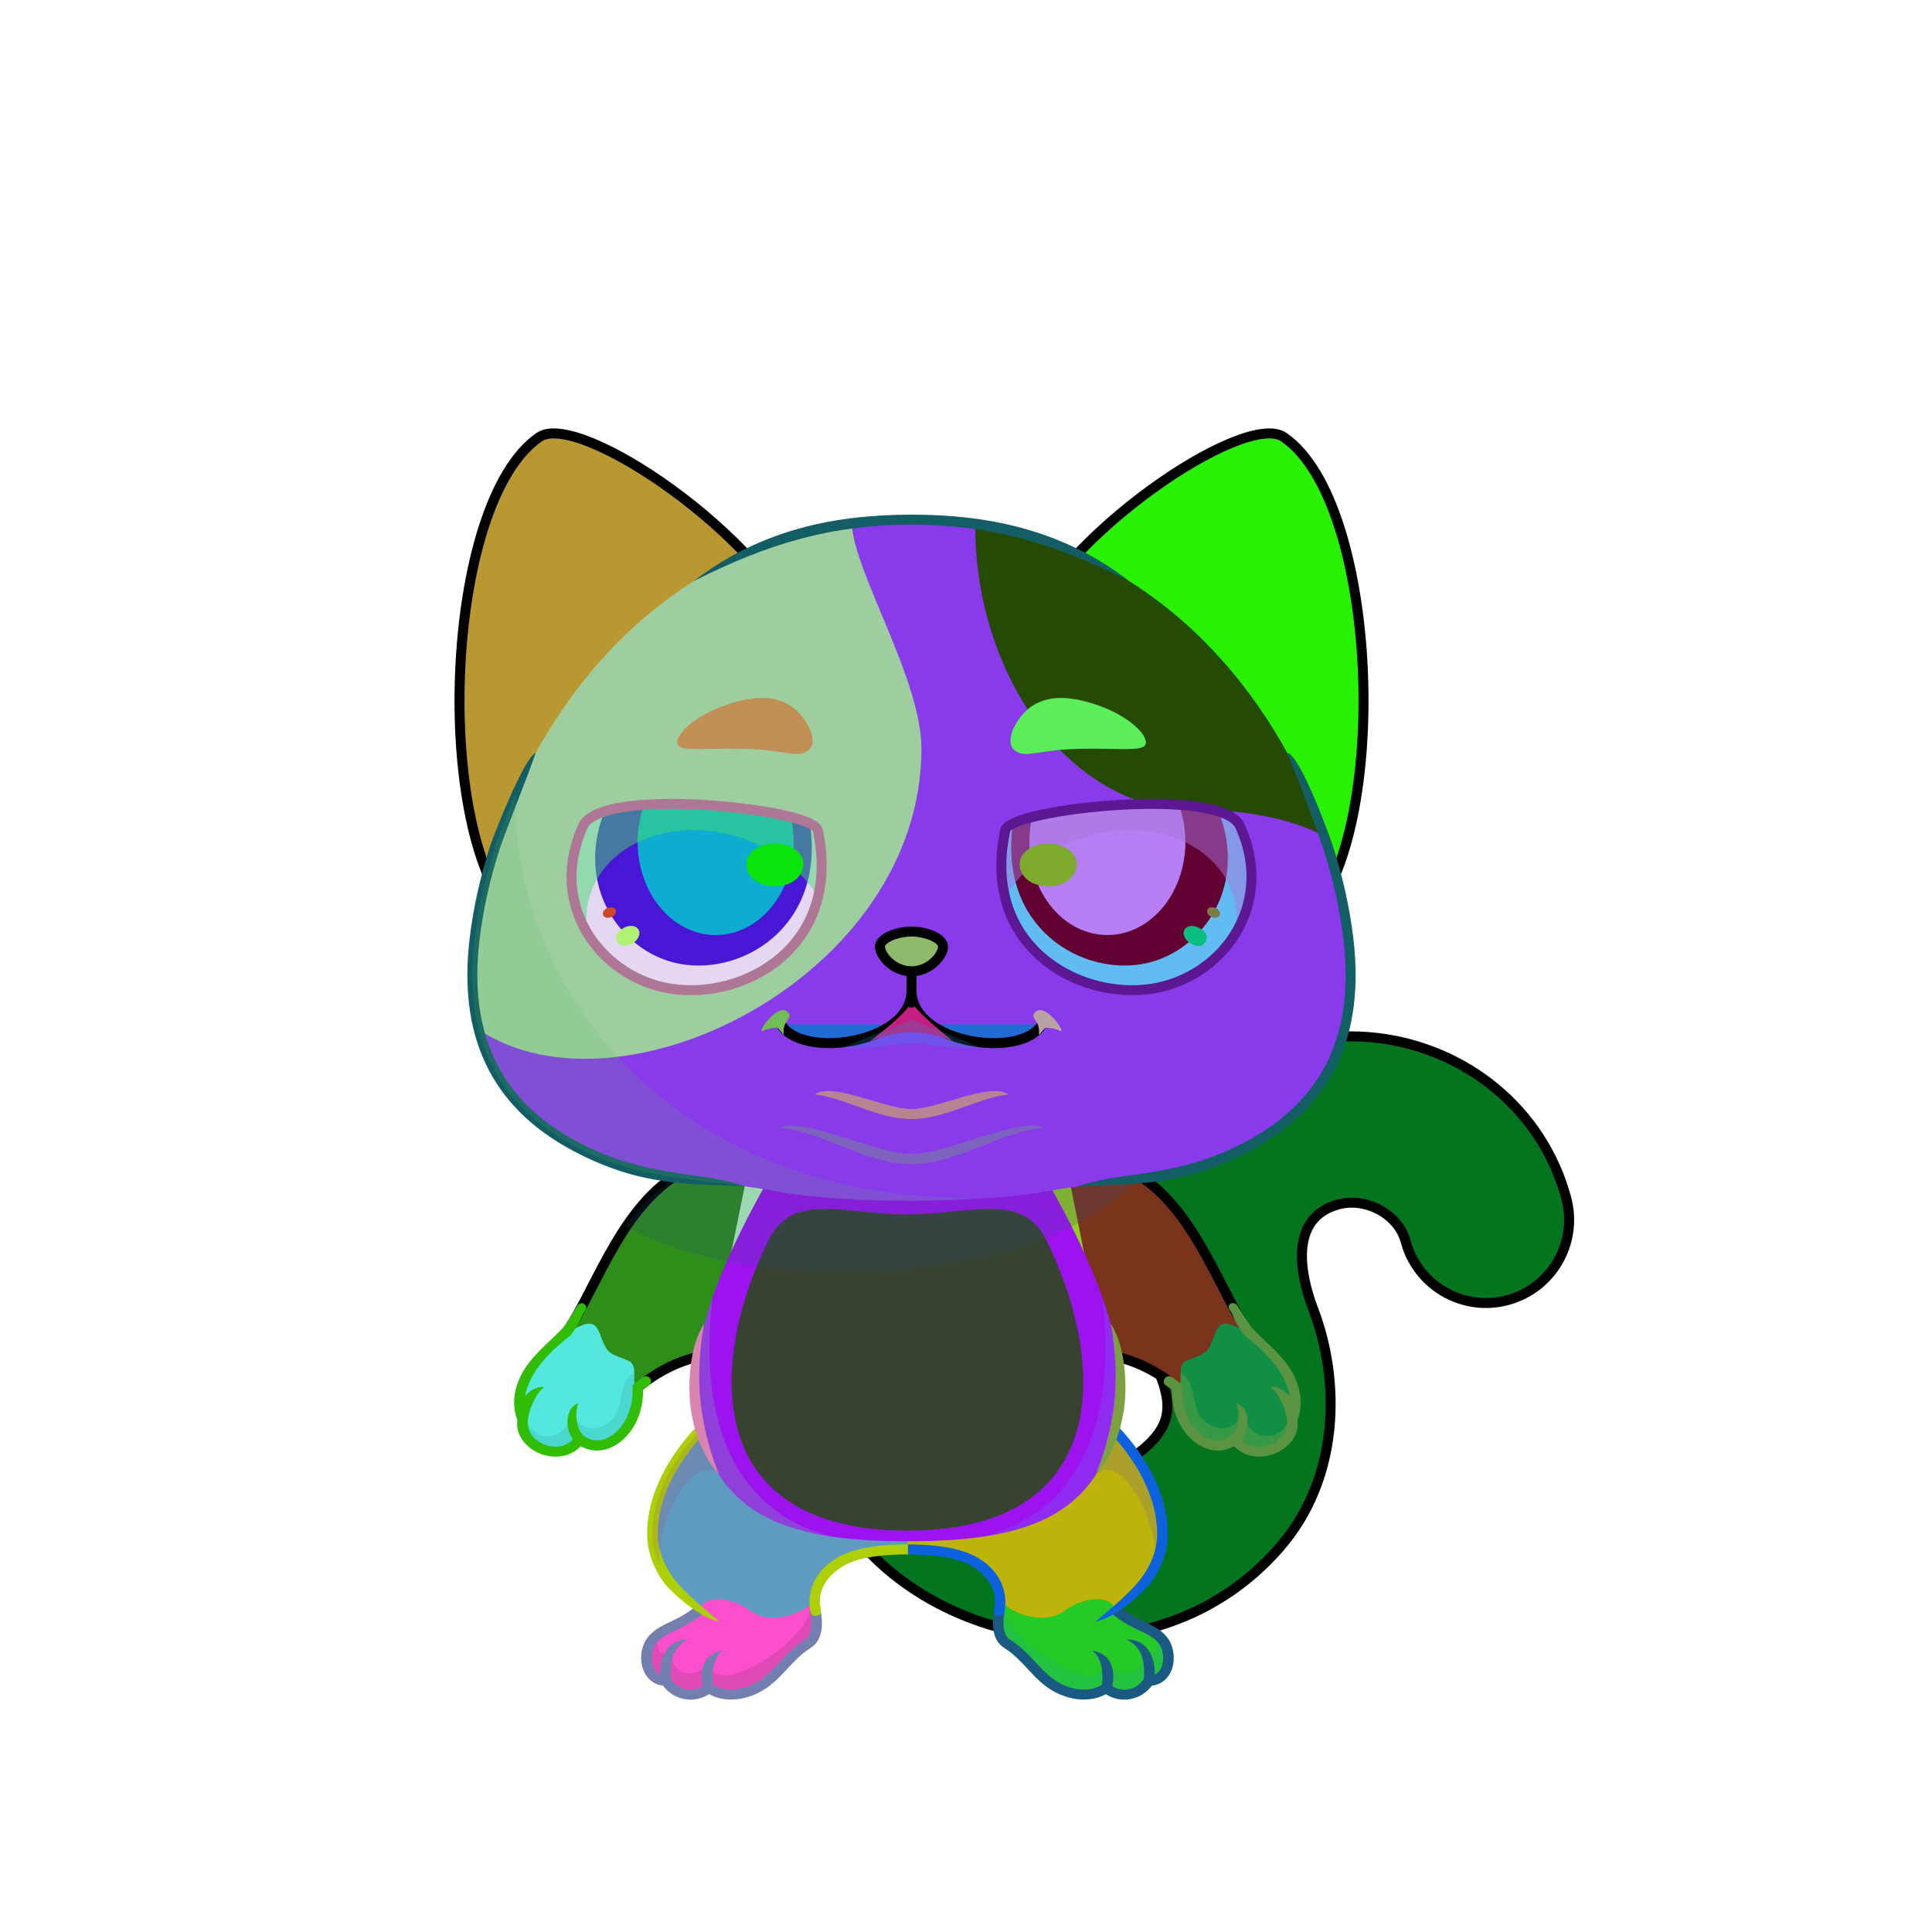 <?xml version="1.0" encoding="UTF-8"?><!DOCTYPE svg PUBLIC "-//W3C//DTD SVG 1.1//EN" "http://www.w3.org/Graphics/SVG/1.1/DTD/svg11.dtd"><!-- Creator: CorelDRAW 2018 (64-Bit) --><svg xmlns="http://www.w3.org/2000/svg" xmlns:xlink="http://www.w3.org/1999/xlink" xml:space="preserve" width="290mm" height="290mm" version="1.1" style="shape-rendering:geometricPrecision; text-rendering:geometricPrecision; image-rendering:optimizeQuality; fill-rule:evenodd; clip-rule:evenodd" viewBox="0 0 29000 29000">
 <defs>
  <style type="text/css">
   <![CDATA[
    .str0 {stroke:black;stroke-width:150;stroke-linecap:round;stroke-linejoin:round;stroke-miterlimit:22.926}
    .fil3 {fill:none}
    .fil41 {fill:white}
    .fil33 {fill:black}
    .fil30 {fill:#1A1A1A}
    .fil42 {fill:black;fill-rule:nonzero}
    .fil5 {fill:black;fill-rule:nonzero}
    .fil29 {fill:black;fill-opacity:0.149}
    .fil2 {fill:black;fill-opacity:0.2}
    .fil21 {fill:#A40E0D;fill-opacity:0.2}
    .fil32 {fill:black;fill-rule:nonzero;fill-opacity:0.2}
    .fil31 {fill:black;fill-rule:nonzero;fill-opacity:0.4}
    .fil40 {fill:black;fill-opacity:0.502}
    .fil14 {fill:url(#id0)}
    .fil11 {fill:url(#id1)}
    .fil35 {fill:url(#id2)}
    .fil45 {fill:url(#id3)}
    .fil39 {fill:url(#id4)}
    .fil34 {fill:url(#id5)}
    .fil43 {fill:url(#id6)}
    .fil37 {fill:url(#id7)}
    .fil44 {fill:url(#id8)}
    .fil38 {fill:url(#id9)}
    .fil36 {fill:url(#id10)}
    .fil26 {fill:url(#id11)}
    .fil28 {fill:url(#id12)}
    .fil8 {fill:url(#id13)}
    .fil4 {fill:url(#id14)}
    .fil6 {fill:url(#id15)}
    .fil18 {fill:url(#id16)}
    .fil23 {fill:url(#id17)}
    .fil27 {fill:url(#id18)}
    .fil7 {fill:url(#id19)}
    .fil0 {fill:url(#id20)}
    .fil10 {fill:url(#id21)}
    .fil13 {fill:url(#id22)}
    .fil1 {fill:url(#id23)}
    .fil16 {fill:url(#id24)}
    .fil9 {fill:url(#id25)}
    .fil15 {fill:url(#id26)}
    .fil25 {fill:url(#id27)}
    .fil20 {fill:url(#id28)}
    .fil22 {fill:url(#id29)}
    .fil19 {fill:url(#id30)}
    .fil12 {fill:url(#id31)}
    .fil24 {fill:url(#id32)}
    .fil17 {fill:url(#id33)}
   ]]>
  </style>
  <linearGradient id="id0" gradientUnits="userSpaceOnUse" x1="7795.38" y1="20829.14" x2="9581.3" y2="20829.14">
   <stop offset="0" style="stop-opacity:1; stop-color:white"/>
   <stop offset="1" style="stop-opacity:1; stop-color:#F8F8F8"/>
  </linearGradient>
  <linearGradient id="id1" gradientUnits="userSpaceOnUse" xlink:href="#id0" x1="17660.62" y1="20829.14" x2="19446.04" y2="20829.14">
  </linearGradient>
  <linearGradient id="id2" gradientUnits="userSpaceOnUse" x1="18278.72" y1="13541.78" x2="15239.28" y2="13177.4">
   <stop offset="0" style="stop-opacity:1; stop-color:black"/>
   <stop offset="1" style="stop-opacity:1; stop-color:#3D250E"/>
  </linearGradient>
  <linearGradient id="id3" gradientUnits="userSpaceOnUse" x1="10426.49" y1="12097.66" x2="11058.21" y2="14004.3">
   <stop offset="0" style="stop-opacity:1; stop-color:black"/>
   <stop offset="0.412" style="stop-opacity:1; stop-color:#260829"/>
   <stop offset="1" style="stop-opacity:1; stop-color:#4D00E6"/>
  </linearGradient>
  <linearGradient id="id4" gradientUnits="userSpaceOnUse" xlink:href="#id3" x1="16937.51" y1="12097.66" x2="16305.79" y2="14004.3">
  </linearGradient>
  <linearGradient id="id5" gradientUnits="userSpaceOnUse" xlink:href="#id2" x1="9064" y1="13359.59" x2="12146" y2="13359.59">
  </linearGradient>
  <linearGradient id="id6" gradientUnits="userSpaceOnUse" x1="10804.52" y1="14818.02" x2="10257.02" y2="11905.18">
   <stop offset="0" style="stop-opacity:1; stop-color:#278FD9"/>
   <stop offset="0.529" style="stop-opacity:1; stop-color:#132380"/>
   <stop offset="1" style="stop-opacity:1; stop-color:#230040"/>
  </linearGradient>
  <linearGradient id="id7" gradientUnits="userSpaceOnUse" xlink:href="#id6" x1="16559.48" y1="14818.02" x2="17106.98" y2="11905.18">
  </linearGradient>
  <linearGradient id="id8" gradientUnits="userSpaceOnUse" x1="9056.09" y1="12913.9" x2="12213.62" y2="13365.58">
   <stop offset="0" style="stop-opacity:1; stop-color:#002288"/>
   <stop offset="0.549" style="stop-opacity:1; stop-color:#3DE2FF"/>
   <stop offset="1" style="stop-opacity:1; stop-color:#003F88"/>
  </linearGradient>
  <linearGradient id="id9" gradientUnits="userSpaceOnUse" xlink:href="#id8" x1="18307.91" y1="12913.9" x2="15150.38" y2="13365.58">
  </linearGradient>
  <linearGradient id="id10" gradientUnits="userSpaceOnUse" x1="13326.34" y1="13982.22" x2="13326.34" y2="14579.74">
   <stop offset="0" style="stop-opacity:1; stop-color:#FFCCCC"/>
   <stop offset="1" style="stop-opacity:1; stop-color:#DB9092"/>
  </linearGradient>
  <linearGradient id="id11" gradientUnits="userSpaceOnUse" x1="13682" y1="7800.33" x2="13682" y2="18021.67">
   <stop offset="0" style="stop-opacity:1; stop-color:#FFFBF5"/>
   <stop offset="0.71" style="stop-opacity:1; stop-color:#F6F5F4"/>
   <stop offset="1" style="stop-opacity:1; stop-color:#9C9A99"/>
  </linearGradient>
  <linearGradient id="id12" gradientUnits="userSpaceOnUse" x1="10460.89" y1="15893.27" x2="10460.89" y2="7861.06">
   <stop offset="0" style="stop-opacity:1; stop-color:#422911"/>
   <stop offset="0.502" style="stop-opacity:1; stop-color:#7A5839"/>
   <stop offset="1" style="stop-opacity:1; stop-color:#CC8B4E"/>
  </linearGradient>
  <linearGradient id="id13" gradientUnits="userSpaceOnUse" x1="11161.56" y1="21252.19" x2="12252.43" y2="24220.03">
   <stop offset="0" style="stop-opacity:1; stop-color:#422911"/>
   <stop offset="0.671" style="stop-opacity:1; stop-color:#7A5839"/>
   <stop offset="1" style="stop-opacity:1; stop-color:#7A5839"/>
  </linearGradient>
  <linearGradient id="id14" gradientUnits="userSpaceOnUse" x1="11260.88" y1="25416.61" x2="10693.99" y2="23773.38">
   <stop offset="0" style="stop-opacity:1; stop-color:#FFFBF5"/>
   <stop offset="0.459" style="stop-opacity:1; stop-color:#F6F5F4"/>
   <stop offset="1" style="stop-opacity:1; stop-color:#9C9A99"/>
  </linearGradient>
  <linearGradient id="id15" gradientUnits="userSpaceOnUse" xlink:href="#id14" x1="16547.84" y1="25416.61" x2="15980.83" y2="23773.38">
  </linearGradient>
  <linearGradient id="id16" gradientUnits="userSpaceOnUse" x1="7711.46" y1="7352.38" x2="11743.95" y2="9043.65">
   <stop offset="0" style="stop-opacity:1; stop-color:#C1864F"/>
   <stop offset="1" style="stop-opacity:1; stop-color:#FFB46E"/>
  </linearGradient>
  <linearGradient id="id17" gradientUnits="userSpaceOnUse" xlink:href="#id16" x1="19653.06" y1="7352.38" x2="15620.57" y2="9043.65">
  </linearGradient>
  <linearGradient id="id18" gradientUnits="userSpaceOnUse" xlink:href="#id12" x1="17258.73" y1="12550.16" x2="17258.73" y2="7870.23">
  </linearGradient>
  <linearGradient id="id19" gradientUnits="userSpaceOnUse" xlink:href="#id13" x1="14983.75" y1="21252.19" x2="16076.75" y2="24220.03">
  </linearGradient>
  <linearGradient id="id20" gradientUnits="userSpaceOnUse" xlink:href="#id12" x1="14119.62" y1="23495.25" x2="21557.66" y2="16642.37">
  </linearGradient>
  <linearGradient id="id21" gradientUnits="userSpaceOnUse" x1="18716.58" y1="20237.17" x2="15396.51" y2="19808.67">
   <stop offset="0" style="stop-opacity:1; stop-color:#FFFBF5"/>
   <stop offset="0.49" style="stop-opacity:1; stop-color:#F6F5F4"/>
   <stop offset="1" style="stop-opacity:1; stop-color:#9C9A99"/>
  </linearGradient>
  <linearGradient id="id22" gradientUnits="userSpaceOnUse" x1="8494.68" y1="20152.26" x2="11875.84" y2="19893.58">
   <stop offset="0" style="stop-opacity:1; stop-color:#FFFBF5"/>
   <stop offset="0.522" style="stop-opacity:1; stop-color:#F6F5F4"/>
   <stop offset="1" style="stop-opacity:1; stop-color:#9C9A99"/>
  </linearGradient>
  <linearGradient id="id23" gradientUnits="userSpaceOnUse" x1="23292.73" y1="16873.26" x2="17515.16" y2="18329.66">
   <stop offset="0" style="stop-opacity:1; stop-color:#FFFBF5"/>
   <stop offset="0.369" style="stop-opacity:1; stop-color:#F6F5F4"/>
   <stop offset="1" style="stop-opacity:1; stop-color:#C7B6A3"/>
  </linearGradient>
  <linearGradient id="id24" gradientUnits="userSpaceOnUse" x1="13620.75" y1="22975" x2="13620.75" y2="18146.42">
   <stop offset="0" style="stop-opacity:1; stop-color:#FFFBF5"/>
   <stop offset="0.431" style="stop-opacity:1; stop-color:#F6F5F4"/>
   <stop offset="1" style="stop-opacity:1; stop-color:#9C9A99"/>
  </linearGradient>
  <linearGradient id="id25" gradientUnits="userSpaceOnUse" x1="16262.48" y1="17584.43" x2="17373.36" y2="20686.28">
   <stop offset="0" style="stop-opacity:1; stop-color:#422911"/>
   <stop offset="0.769" style="stop-opacity:1; stop-color:#7A5839"/>
   <stop offset="1" style="stop-opacity:1; stop-color:#7A5839"/>
  </linearGradient>
  <linearGradient id="id26" gradientUnits="userSpaceOnUse" x1="13620.35" y1="17674" x2="13620.35" y2="23135">
   <stop offset="0" style="stop-opacity:1; stop-color:#422911"/>
   <stop offset="0.502" style="stop-opacity:1; stop-color:#7A5839"/>
   <stop offset="1" style="stop-opacity:1; stop-color:#7A5839"/>
  </linearGradient>
  <linearGradient id="id27" gradientUnits="userSpaceOnUse" x1="17194.81" y1="10003.52" x2="18902.57" y2="9566.49">
   <stop offset="0" style="stop-opacity:1; stop-color:#FFD9D9"/>
   <stop offset="1" style="stop-opacity:1; stop-color:#FFE3E3"/>
  </linearGradient>
  <linearGradient id="id28" gradientUnits="userSpaceOnUse" xlink:href="#id27" x1="10169.71" y1="10003.52" x2="8461.95" y2="9566.49">
  </linearGradient>
  <linearGradient id="id29" gradientUnits="userSpaceOnUse" x1="19234.43" y1="13897.08" x2="16983.13" y2="7274.67">
   <stop offset="0" style="stop-opacity:1; stop-color:#422911"/>
   <stop offset="0.541" style="stop-opacity:1; stop-color:#875E39"/>
   <stop offset="1" style="stop-opacity:1; stop-color:#CC8B4E"/>
  </linearGradient>
  <linearGradient id="id30" gradientUnits="userSpaceOnUse" x1="8123.11" y1="8808.55" x2="10277.05" y2="12338.98">
   <stop offset="0" style="stop-opacity:1; stop-color:#FFD9D9"/>
   <stop offset="1" style="stop-opacity:1; stop-color:#FF8C8C"/>
  </linearGradient>
  <linearGradient id="id31" gradientUnits="userSpaceOnUse" xlink:href="#id25" x1="10979.22" y1="17584.43" x2="9868.34" y2="20686.28">
  </linearGradient>
  <linearGradient id="id32" gradientUnits="userSpaceOnUse" xlink:href="#id30" x1="19241.41" y1="8808.55" x2="17087.47" y2="12338.98">
  </linearGradient>
  <linearGradient id="id33" gradientUnits="userSpaceOnUse" xlink:href="#id29" x1="8130.09" y1="13897.08" x2="10381.39" y2="7274.67">
  </linearGradient>
 </defs>
 <g id="Tail">
  <g id="_2505838519808">
   <path class="fil0" d="M12139.64 21526c-108,-680 356,-1318 1035,-1426 680,-108 1318,356 1426,1035 72,449 615,757 1013,871 277,80 569,104 842,61 324,-52 634,-203 873,-476 315,-359 185,-698 48,-1055 -333,-871 -681,-1781 -6,-3132 633,-1266 1884,-1986 3288,-1826 1347,153 2497,1082 2852,2410 178,666 -218,1350 -884,1528 -666,178 -1350,-218 -1528,-884 -111,-412 -602,-663 -1007,-554 -739,197 -584,1038 -381,1569 411,1074 408,2538 -507,3585 -653,748 -1490,1157 -2357,1296 -1260,201 -2607,-168 -3570,-1011 -591,-519 -1010,-1199 -1137,-1991z" style="fill:#704a01"/>
   <path class="fil1" d="M17312.64 17404c633,-1266 1884,-1986 3288,-1826 1347,153 2497,1082 2852,2410 178,666 -218,1350 -884,1528 -666,178 -1350,-218 -1528,-884 -111,-412 -602,-663 -1007,-554 -739,197 -584,1038 -381,1569 -1404,-333 -610,-3081 -2340,-2243z" style="fill:#db4096"/>
   <path class="fil2" d="M12139.64 21526c-51,-321 26,-633 192,-884l227 -137c304,-15 813,942 1117,927 875,2545 4568,3180 6172,593 -119,430 -326,844 -644,1207 -653,748 -1490,1157 -2357,1296 -1260,201 -2607,-168 -3570,-1011 -591,-519 -1010,-1199 -1137,-1991z" style="fill:#ac4eee"/>
   <path class="fil2" d="M23498.64 18675c-20,64 -45,127 -75,187 20,-67 45,-129 75,-187zm-75 188c-154,311 -436,557 -797,653 -666,178 -1350,-218 -1528,-884 -111,-412 -602,-663 -1007,-554 -372,99 -517,362 -544,666l0 0c-70,-634 533,-1204 1070,-1107 893,163 894,897 1378,1194 482,295 900,330 1428,32z" style="fill:#0383b8"/>
   <path class="fil3 str0" d="M12139.64 21526c-108,-680 356,-1318 1035,-1426 680,-108 1318,356 1426,1035 72,449 615,757 1013,871 277,80 569,104 842,61 324,-52 634,-203 873,-476 315,-359 185,-698 48,-1055 -333,-871 -681,-1781 -6,-3132 633,-1266 1884,-1986 3288,-1826 1347,153 2497,1082 2852,2410 178,666 -218,1350 -884,1528 -666,178 -1350,-218 -1528,-884 -111,-412 -602,-663 -1007,-554 -739,197 -584,1038 -381,1569 411,1074 408,2538 -507,3585 -653,748 -1490,1157 -2357,1296 -1260,201 -2607,-168 -3570,-1011 -591,-519 -1010,-1199 -1137,-1991z" style="fill:#03751e"/>
  </g>
 </g>
 <g id="Feet">
  <g id="_2505838515776">
   <g>
    <path class="fil4" d="M9997.02 25230c131,214 427,285 646,106 75,70 293,145 557,65 434,-131 537,-461 900,-710 234,-159 131,-477 121,-668 -385,340 -829,-165 -1139,-248 -396,-102 -780,158 -566,413 -209,95 -549,237 -711,411 -179,192 -128,631 192,631z" style="fill:#fc4ecd"/>
    <path class="fil2" d="M9997 25230c131,214 427,285 646,106 75,70 293,145 557,65 434,-131 548,-492 921,-726 167,-103 144,-387 109,-573 -18,-14 -38,-27 -58,-38 64,533 -1529,1528 -1517,860 -226,342 -630,186 -576,-150 -134,134 -287,-14 -151,-274 -193,62 -228,288 -221,441 18,153 112,289 290,289z" style="fill:#703c5e"/>
    <path class="fil5" d="M10423 24128c34,-26 84,-22 112,10 28,31 23,79 -10,105 -152,120 -282,182 -395,236 -105,50 -194,92 -266,169 -85,92 -102,256 -58,370 19,49 52,94 102,118 -8,-269 121,-534 425,-526 -197,95 -284,253 -261,592 52,79 134,137 232,155 84,15 170,-2 242,-45 -42,-218 -12,-484 306,-538 -148,98 -173,330 -151,511 33,29 104,60 200,72 80,9 173,4 274,-27 235,-71 374,-219 519,-375 110,-118 222,-239 384,-342 59,-38 87,-102 96,-176 12,-85 0,-183 -15,-274 -14,-98 139,-119 154,-22 17,102 33,212 19,314 -15,114 -61,216 -166,282 -144,92 -250,206 -353,317 -159,171 -313,335 -589,419 -126,38 -243,44 -342,32 -98,-11 -181,-41 -239,-75 -109,70 -239,98 -369,74 -131,-24 -247,-98 -322,-202 -144,-15 -245,-107 -295,-232 -65,-166 -36,-387 89,-521 91,-98 193,-147 313,-204 106,-50 226,-108 364,-217z" style="fill:#737fae"/>
   </g>
   <g>
    <path class="fil6" d="M17245 25230c-131,214 -427,285 -646,106 -76,70 -294,145 -557,65 -434,-131 -538,-461 -901,-710 -233,-159 -131,-477 -120,-668 385,340 828,-165 1138,-248 396,-102 780,158 566,413 210,95 550,237 712,411 179,192 128,631 -192,631z" style="fill:#26ca26"/>
    <path class="fil2" d="M17245 25230c-131,214 -427,285 -646,106 -76,70 -294,145 -557,65 -434,-131 -548,-492 -923,-726 -165,-103 -143,-387 -109,-573 19,-14 39,-27 60,-38 -64,533 1529,1528 1516,860 226,342 631,186 577,-150 134,134 286,-14 151,-274 193,62 227,288 221,441 -18,153 -112,289 -290,289z" style="fill:#1ca1b0"/>
    <path class="fil5" d="M16818 24128c-33,-26 -83,-22 -111,10 -29,31 -24,79 9,105 152,120 282,182 395,236 106,50 194,92 266,169 86,92 103,256 59,370 -19,49 -52,94 -102,118 7,-269 -122,-534 -425,-526 196,95 283,253 261,592 -52,79 -134,137 -233,155 -83,15 -169,-2 -241,-45 40,-218 11,-484 -306,-538 147,98 173,330 150,511 -33,29 -103,60 -200,72 -79,9 -173,4 -275,-27 -234,-71 -372,-219 -517,-375 -110,-118 -223,-239 -384,-342 -61,-38 -87,-102 -97,-176 -11,-85 -1,-183 14,-274 16,-98 -137,-119 -152,-22 -17,102 -33,212 -19,314 15,114 60,216 166,282 144,92 250,206 352,317 160,171 312,335 590,419 126,38 243,44 341,32 99,-11 181,-41 240,-75 109,70 238,98 368,74 132,-24 246,-98 323,-202 144,-15 245,-107 295,-232 64,-166 36,-387 -89,-521 -91,-98 -194,-147 -313,-204 -106,-50 -227,-108 -365,-217z" style="fill:#1a5a82"/>
   </g>
  </g>
 </g>
 <g id="Legs">
  <g id="_2505838510656">
   <g>
    <path class="fil7" d="M13612.51 23259c453,0 1465.47,183 1406.47,776 227,222 674,350 948,149 330,-243 753,-232 762,-12 391,-265 717,-701 719,-1146 2,-860 -704,-1598 -1025,-1838 -657,860 -1564.47,1269 -2810.47,1328l0 743z" style="fill:#bdb30b"/>
    <path class="fil2" d="M17335 23490c71,-148 112,-305 113,-464 2,-775 -572,-1451 -919,-1752l-166 727c27,48 55,95 83,143 410,-413 1002,879 889,1346z" style="fill:#6255a8"/>
    <path class="fil5" d="M15005 24254c66,5 77,-66 84,-154 26.12,-385.33 -240.17,-672.43 -589,-799 -220,-80 -506,-119 -879,-119l0 150c354,0 622,36 822,108 259.34,93.69 530.7,344.21 489,650 -10,68 -11,89 -12,105 -4,48 47,56 85,59zm1371 -3006c186,140 505,451 732,859 152,272 262,587 261,919 -1,245 -92,464 -231,653 -163,223 -480,481 -698,663 324,-60 754,-477 828,-578 156,-211 259,-458 259,-738 2,-360 -117,-698 -279,-989 -240,-430 -579,-760 -776,-907 -33.06,39.13 -64.41,77.67 -96,118z" style="fill:#0d61df"/>
   </g>
   <g>
    <path class="fil8" d="M13621 23259c-453,0 -1457,183 -1398,776 -228,222 -674,350 -948,149 -330,-243 -754,-232 -762,-12 -392,-265 -719,-701 -720,-1146 -2,-860 705,-1598 1026,-1838 657,860 1555,1269 2802,1328l0 743z" style="fill:#5f9ac1"/>
    <path class="fil5" d="M12237 24254c-66,5 -79,-66 -85,-154 -22.91,-386.16 237.52,-670.9 589,-799 221,-80 514.47,-119 888.47,-119l0 150c-355,0 -630.47,36 -830.47,108 -260.35,94.05 -530.83,343.23 -489,650 9,68 10,89 11,105 5,48 -46,56 -84,59zm-2104 -2147c-151,272 -261,587 -260,919 1,245 92,464 230,653 163,223 481,481 699,663 -324,-60 -755,-477 -830,-578 -154,-211 -257,-458 -258,-738 -1,-360 116,-698 279,-989 240,-430 579,-760 777,-907l95 118c-283.08,213.07 -560.41,551.94 -732,859z" style="fill:#adcf05"/>
    <path class="fil2" d="M9907 23490c-71,-148 -113,-305 -114,-464 -2,-775 572,-1451 920,-1752l166 727c-27,48 -56,95 -84,143 -410,-413 -1002,879 -888,1346z" style="fill:#a3527b"/>
   </g>
  </g>
 </g>
 <g id="Body">
  <g id="_2505838500160">
   <path class="fil9" d="M16747 17524c1065,345 1497,1586 1960,2350 305,504 -673,1265 -965,1014 -663,-574 -1278,-620 -1786,-543 -785,120 -1431,-1920 -985,-2545 447,-21 1416,-225 1776,-276z" style="fill:#93cc22"/>
   <path class="fil10" d="M18360 19359c138.24,187.75 211.67,422.47 363,547 248,503 -696,1228 -981,982 -663,-574 -1279,-620 -1787,-543 -220,34 -428,-102 -606,-329 178,-147 800,-151 1172,-610 438,-539 1005,-225 1438,1 143,75 289,-26 401,-48z" style="fill:#83aa70"/>
   <path class="fil2" d="M17674 20830c-637,-518 -1228,-559 -1719,-485 -181,28 -354,-59 -509,-217 -344,-472 797,-1098 1100,-656 276,403 776,847 1175,1126 -2,93 17,193 -47,232l0 0 0 0z" style="fill:#369307"/>
   <path class="fil3 str0" d="M16580 20333c359,47 752,200 1162,555 292,251 1221,-509 915,-1013 -464,-763 -887,-2072 -1953,-2417 -95,-31 -627,10 -705,-15" style="fill:#7b341c"/>
   <path class="fil11" d="M17662 20836c-33,672 536,1059 876,766 268,397 936,103 856,-293 215,-535 -281,-1036 -671,-1325 -209,-64 -385,-248 -488,44 -121,341 -167,279 -426,398 -173,79 -11,352 -147,410z" style="fill:#108f45"/>
   <path class="fil2" d="M17662 20836c-33,672 536,1059 876,766 361,429 964,24 797,-293 -69,297 -550,408 -695,-118 -120,412 -553,237 -650,26 -101,-216 -48,-462 -269,-619 -2,93 17,193 -47,232l0 0 0 1c-2,0 -3,1 -6,2l0 0 0 0 0 0 0 0 -1 1 0 0 0 0c-2,1 -3,2 -5,2z" style="fill:#d3bf4a"/>
   <path class="fil5" d="M17594 20673c-83,-58 -177,63 -94,121 31,21 60,43 89,65 -4,302 105,551 260,712 59,61 125,109 194,144 155,76 330,82 480,-8 222,238 617,191 830,-34 91,-97 143,-221 123,-357 88,-234 48,-463 -55,-673 -141,-282 -427,-498 -622,-704 -36,-37 -192,-286 -228,-345 -61,-79 -172,-9 -111,70 38,48 63,139 103,205 6,12 85,153 131,188 213,164 456,392 583,649 40,81 69,165 81,251 -56,-69 -165,-152 -291,-139 86,67 134,143 181,252 70,158 120,363 -12,503 -151,159 -436,205 -596,33 123,-164 125,-464 -85,-548 58,102 51,374 -58,477 -91,86 -235,119 -381,47 -52,-26 -103,-63 -149,-112 -137,-140 -231,-365 -219,-639 2,-22 -7,-44 -25,-60 -39,-34 -86,-68 -129,-98z" style="fill:#5a9342"/>
   <path class="fil12" d="M10496 17524c-1066,345 -1497,1586 -1961,2350 -306,504 673,1265 964,1014 664,-574 1280,-620 1787,-543 786,120 1431,-1920 986,-2545 -447,-21 -1416,-225 -1776,-276z" style="fill:#b7fbbe"/>
   <path class="fil13" d="M8882 19359c-137.61,186.9 -212.51,423.62 -364,547 -246,503 698,1228 982,982 664,-574 1279,-620 1786,-543 221,34 430,-102 607,-329 -177,-147 -800,-151 -1173,-610 -437,-539 -1003,-225 -1437,1 -144,75 -290,-26 -401,-48z" style="fill:#c798c4"/>
   <path class="fil2" d="M9568 20830c637,-518 1227,-559 1718,-485 181,28 355,-59 509,-217 344,-472 -796,-1098 -1099,-656 -276,403 -777,847 -1176,1126 2,93 -17,193 48,232l0 0 0 0z" style="fill:#475aa6"/>
   <path class="fil3 str0" d="M10663 20333c-360,47 -752,200 -1164,555 -291,251 -1220,-509 -914,-1013 463,-763 888,-2072 1952,-2417 96,-31 618,101 697,76" style="fill:#2d8f1a"/>
   <path class="fil14" d="M9580 20836c32,672 -536,1059 -877,766 -267,397 -935,103 -856,-293 -214,-535 282,-1036 671,-1325 210,-64 385,-248 489,44 121,341 166,279 426,398 173,79 11,352 147,410z" style="fill:#54e7de"/>
   <path class="fil2" d="M9580 20836c32,672 -536,1059 -877,766 -360,429 -964,24 -797,-293 69,297 551,408 696,-118 119,412 552,237 650,26 100,-216 47,-462 268,-619 2,93 -17,193 48,232l0 0 0 1c2,0 3,1 5,2l0 0 0 0 0 0 0 0 0 1 1 0 0 0c1,1 3,2 6,2z" style="fill:#299889"/>
   <path class="fil5" d="M9647 20673c84,-58 178,63 93,121 -29,21 -59,43 -87,65 4,302 -106,551 -261,712 -59,61 -125,109 -193,144 -155,76 -331,82 -481,-8 -221,238 -617,191 -829,-34 -91,-97 -143,-221 -123,-357 -88,-234 -49,-463 55,-673 141,-282 426,-498 622,-704 36,-37 191,-286 227,-345 62,-79 173,3 112,82 -38,48 -65,127 -103,193 -6,12 -86,153 -131,188 -213,164 -456,392 -583,649 -40,81 -70,165 -82,251 56,-69 165,-152 291,-139 -85,67 -133,143 -182,252 -68,158 -119,363 14,503 150,159 436,205 595,33 -122,-164 -124,-464 85,-548 -58,102 -50,374 59,477 91,86 235,119 380,47 52,-26 103,-63 150,-112 135,-140 231,-365 219,-639 -2,-22 6,-44 24,-60 39,-34 86,-68 129,-98z" style="fill:#30bd04"/>
   <path class="fil15" d="M13621 23135c-1638,0 -2912,-291 -3167,-1956 -154,-1003 401,-2260 1028,-3384 8,-12 14,-109 20,-121 671,81 1364,124 2119,143 754,-19 1446,-62 2118,-143 6,11 12,106 17,116 629,1125 1185,2384 1032,3389 -256,1665 -1529,1956 -3167,1956z" style="fill:#9d13f0"/>
   <path class="fil2" d="M12498 23067c-1075,-156 -1851,-629 -2044,-1888 -80,-519 30,-1106 242,-1707 -236,2001 425,3257 1802,3595z" style="fill:#5cf684"/>
   <path class="fil5" d="M10795 22144c-264,-321 -368,-641 -420,-954 -62,-377 -25,-998 195,-1320 -82,421 -98,905 -38,1298 53,341 110,572 263,976z" style="fill:#da85af"/>
   <path class="fil2" d="M14744 23067c1075,-156 1850,-629 2044,-1888 79,-519 -31,-1106 -242,-1707 236,2001 -426,3257 -1802,3595z" style="fill:#5c8cf7"/>
   <path class="fil5" d="M16446 22144c265,-321 367,-641 420,-954 63,-377 26,-998 -194,-1320 82,421 98,905 38,1298 -53,341 -110,572 -264,976z" style="fill:#7da043"/>
   <path class="fil16" d="M13621 18228.67c-964,0 -1725,-350 -2089,394 -926,1890 -959,4352.33 2089,4352.33 3046,0 3015,-2462.33 2089,-4352.33 -364,-744 -1125,-394 -2089,-394z" style="fill:#384230"/>
   <path class="fil2" d="M10908.65 18935.13l0.01 -0.01c-607.8,-120.48 -1129.41,-303.56 -1522.85,-531.61 282.7,-390.66 632.72,-724.98 1110.19,-879.51 205.45,29.11 609.25,108.03 1001.18,174.35 1.63,-11.99 3.23,-21.16 4.82,-24.35 671,81 1364,124 2119,143 754,-19 1446,-62 2118,-143 1.65,3.03 3.3,12.43 4.93,24.67 392.51,-66.38 797.29,-145.52 1003.07,-174.67 109.47,35.46 212.14,80.53 308.96,133.43 -192.97,279.81 -529.1,536.24 -970.23,752.65 -11.93,5.85 -23.95,11.67 -36.04,17.47l-2.96 1.43c-128.48,61.49 -265.53,119.63 -410.25,174.04l-3.55 1.33c-27.73,10.41 -55.76,20.68 -84.04,30.81l-5.56 1.97c-12.41,4.43 -24.87,8.84 -37.38,13.22l-12.04 4.17c-10.8,3.75 -21.63,7.5 -32.51,11.21l-12.01 4.07c-11.05,3.75 -22.13,7.48 -33.26,11.18l-12.71 4.2c-10.7,3.54 -21.41,7.06 -32.18,10.56l-15.07 4.86 -29.54 9.45 -19.16 6.02 -26.23 8.18 -20.57 6.31 -25.93 7.87 -23.06 6.9 -21.3 6.31 -26.22 7.65 -22.71 6.54 -23.47 6.67 -23.73 6.66 -25.49 7.06 -21.42 5.85 -27.95 7.54 -18.2 4.84 -31.64 8.31 -16.16 4.18 -33.08 8.45 -15.25 3.83 -33.27 8.28 -5.75 1.43 0 -0.03c-615.62,151.03 -1314.92,242.76 -2053.04,255.53 -558.47,9.65 -1089.56,-26.84 -1574.91,-101.46l-0.82 -0.12c-15.61,-2.4 -31.15,-4.85 -46.67,-7.33l-5.45 -0.87c-14.68,-2.36 -29.3,-4.76 -43.89,-7.18l-8.27 -1.37c-13.23,-2.21 -26.42,-4.46 -39.58,-6.73l-15.92 -2.77c-11.64,-2.03 -23.26,-4.08 -34.84,-6.16l-18.09 -3.28 -22.24 -4.09 -31.47 -5.9 -16.86 -3.21c-11,-2.1 -21.96,-4.25 -32.89,-6.39l-12.45 -2.44z" style="fill:#2f4e80"/>
  </g>
 </g>
 <g id="Head">
  <g id="_2505837817296">
   <g>
    <path class="fil17" d="M7736.83 13799.52c-1248.59,-1271.32 -1084.07,-6253.49 359.07,-7239.12 589.75,-402.78 3403.46,1505.37 3959.53,3023.4 -1294.57,1227.05 -3024.02,2988.68 -4318.6,4215.72z" style="fill:#b84c3d"/>
    <path class="fil18" d="M7399.98 7533.27c182.99,-437.59 415.13,-781.1 695.92,-972.87 589.75,-402.78 3403.46,1505.37 3959.53,3023.4 -104.28,98.84 -211.43,201.21 -320.9,306.43 -736.81,-1478.22 -3353.57,-3201.94 -3911.43,-2817.21 -157.23,108.43 -298.25,265.34 -423.12,460.25z" style="fill:#25dd5c"/>
    <path class="fil19" d="M10881.51 10231.43c-23.97,-978.45 -1258.36,-2478.08 -2589.67,-2540.94 -816.04,1418.06 -773.38,3777.63 -319.9,5133.85 596.31,-735.88 1467.78,-1856.28 2909.57,-2592.91z" style="fill:#d78d1c"/>
    <path class="fil20" d="M10300 10643c193,-1207 -807,-2406 -1281,-2071 -482,341 117,994 372,1378 -220,-223 -792,-618 -1021,-193 -242,451 215,733 673,1051 268,-93 1020,-166 1257,-165z" style="fill:#5a5d08"/>
    <path class="fil21" d="M10881.51 10231.43c-23.97,-978.45 -1258.36,-2478.08 -2589.67,-2540.94 930.62,436.83 2349.72,2105.09 682.41,3790.15 478.5,-197.19 1265.71,-921.43 1907.26,-1249.21z" style="fill:#1e1274"/>
    <path class="fil3 str0" d="M7736.83 13799.52c-1248.59,-1271.32 -1084.07,-6253.49 359.07,-7239.12 589.75,-402.78 3403.46,1505.37 3959.53,3023.4 -1294.57,1227.05 -3024.02,2988.68 -4318.6,4215.72z" style="fill:#ba9831"/>
   </g>
   <g>
    <path class="fil22" d="M19627.69 13799.52c1248.59,-1271.32 1084.07,-6253.49 -359.07,-7239.12 -589.75,-402.78 -3403.46,1505.37 -3959.53,3023.4 1294.57,1227.05 3024.02,2988.68 4318.6,4215.72z" style="fill:#ac109a"/>
    <path class="fil23" d="M19964.54 7533.27c-182.99,-437.59 -415.13,-781.1 -695.92,-972.87 -589.75,-402.78 -3403.46,1505.37 -3959.53,3023.4 104.28,98.84 211.43,201.21 320.9,306.43 736.81,-1478.22 3353.57,-3201.94 3911.43,-2817.21 157.23,108.43 298.25,265.34 423.12,460.25z" style="fill:#8839e2"/>
    <path class="fil24" d="M16483.01 10231.43c23.97,-978.45 1258.36,-2478.08 2589.67,-2540.94 816.04,1418.06 773.38,3777.63 319.9,5133.85 -596.31,-735.88 -1467.78,-1856.28 -2909.57,-2592.91z" style="fill:#14665c"/>
    <path class="fil25" d="M17064.52 10643c-193,-1207 807,-2406 1281,-2071 482,341 -117,994 -372,1378 220,-223 792,-618 1021,-193 242,451 -215,733 -673,1051 -268,-93 -1020,-166 -1257,-165z" style="fill:#020919"/>
    <path class="fil21" d="M16483.01 10231.43c23.97,-978.45 1258.36,-2478.08 2589.67,-2540.94 -930.62,436.83 -2349.72,2105.09 -682.41,3790.15 -478.5,-197.19 -1265.71,-921.43 -1907.26,-1249.21z" style="fill:#05e469"/>
    <path class="fil3 str0" d="M19627.69 13799.52c1248.59,-1271.32 1084.07,-6253.49 -359.07,-7239.12 -589.75,-402.78 -3403.46,1505.37 -3959.53,3023.4 1294.57,1227.05 3024.02,2988.68 4318.6,4215.72z" style="fill:#28f201"/>
   </g>
   <path class="fil26" d="M13682 18021.67c-609.81,0 -1455.77,-34.44 -2012.32,-136.67 -1264.3,-232.23 -2004,-130.79 -3033.33,-677.85 -1240.19,-659.13 -1677.42,-1720.98 -1512.69,-3110.65 321.63,-2713.33 2701.42,-6296.17 6558.34,-6296.17 3888.67,0 6236.71,3582.84 6558.34,6296.17 164.73,1389.67 -272.5,2451.52 -1512.69,3110.65 -1029.33,547.06 -1769.03,445.62 -3033.33,677.85 -556.55,102.23 -1402.51,136.67 -2012.32,136.67z" style="fill:#893beb"/>
   <path class="fil27" d="M19877.93 12550.16c-546.78,-297.07 -1338.97,-392.69 -1686.93,-374.16 -2203.84,117.36 -3574.26,-2166.83 -3551.19,-4305.77 2758.96,409.23 4502.07,2559.64 5238.12,4679.93z" style="fill:#244b01"/>
   <path class="fil28" d="M12786.93 7861.06c22.94,714.54 1044.49,2334.12 1044.49,3374.94 0,3421.83 -4516.22,5645.3 -6645.15,4218.72 -103.48,-408.8 -121.36,-862.64 -62.61,-1358.22 297.11,-2506.51 2179.14,-5754.77 5663.27,-6235.44z" style="fill:#9ecd9f"/>
   <path class="fil5" d="M13682 7875.33c-1191.32,0 -2152.83,280.37 -3272.86,849.58 1034.31,-796.86 2175.48,-999.58 3272.86,-999.58 1097.38,0 2238.55,202.72 3272.86,999.58 -1120.03,-569.21 -2081.54,-849.58 -3272.86,-849.58zm2499.02 9931.26c852.44,-40.53 1563.68,7.86 2581.79,-533.23 634.89,-337.43 1064.97,-779.37 1315.72,-1315.95 250.02,-535 320.18,-1161.35 236.22,-1869.7 -53.11,-448.14 -156.55,-920.16 -310.34,-1396.26 -53.46,-165.5 -494.19,-1364.32 -681.09,-1389.83 179.6,441.54 464.8,1206.72 538.71,1435.53 150.49,465.88 251.78,928.41 303.9,1368.14 80.75,681.31 14.67,1280.76 -222.76,1788.84 -236.7,506.5 -645.43,925.15 -1250.68,1246.81 -1040.65,553.07 -1846.91,428.97 -2511.47,665.65zm-4998.04 0c-852.44,-40.53 -1563.68,7.86 -2581.79,-533.23 -634.89,-337.43 -1064.97,-779.37 -1315.72,-1315.95 -250.02,-535 -320.18,-1161.35 -236.22,-1869.7 53.11,-448.14 156.55,-920.16 310.34,-1396.26 53.46,-165.5 510.07,-1324.64 681.09,-1389.83 -121.4,354.23 -464.8,1206.72 -538.71,1435.53 -150.49,465.88 -251.78,928.41 -303.9,1368.14 -80.75,681.31 -14.67,1280.76 222.76,1788.84 236.7,506.5 645.43,925.15 1250.68,1246.81 1040.65,553.07 1846.91,428.97 2511.47,665.65z" style="fill:#135d65"/>
   <path class="fil29" d="M14557 17988.67c-885.39,67.98 -2031.31,53.55 -2887.32,-103.67 -1264.29,-232.22 -2004.01,-130.8 -3033.33,-677.85 -1240.18,-659.12 -1677.42,-1720.98 -1512.69,-3110.65 82.24,-693.76 286.19,-1444.31 611.61,-2177.34 -49.34,2852.68 2258.51,6036.98 6821.73,6069.51z" style="fill:#56c763"/>
   <path class="fil30" d="M10205.63 11211.48c125.13,66.65 567.85,5.95 1115.42,35.2 502.74,26.86 668.32,137.26 818.08,11.88 166.49,-139.4 -54.36,-539.82 -294.26,-678.67 -196.9,-113.95 -472.21,-161.1 -949.93,2.79 -564.78,193.77 -841.23,547.9 -689.31,628.8z" style="fill:#c28f55"/>
   <path class="fil30" d="M17158.89 11211.48c-125.13,66.65 -567.85,5.95 -1115.42,35.2 -502.74,26.86 -668.32,137.26 -818.08,11.88 -166.49,-139.4 54.36,-539.82 294.26,-678.67 196.9,-113.95 472.21,-161.1 949.93,2.79 564.78,193.77 841.23,547.9 689.31,628.8z" style="fill:#5bee59"/>
   <path class="fil31" d="M13682 16797.65c-509.68,0 -989.89,-318.61 -1455,-369.33 266.15,-193.45 1059.1,219.33 1455,219.33 395.9,0 1188.85,-412.78 1455,-219.33 -465.11,50.72 -945.32,369.33 -1455,369.33z" style="fill:#faf316"/>
   <path class="fil32" d="M13682 17474.99c-695.93,0 -1351.61,-502.09 -1986.68,-546.57 363.41,-169.62 1446.11,392.55 1986.68,392.55 540.57,0 1623.27,-562.17 1986.68,-392.55 -635.07,44.48 -1290.75,546.57 -1986.68,546.57z" style="fill:#4cff0b"/>
   <g>
    <path class="fil3 str0" d="M11724.2 15376.38c298.2,518.55 1932.28,300.05 1957.72,-492.06 25.44,792.11 1659.56,1010.61 1957.76,492.06" style="fill:#216bd7"/>
    <path class="fil33" d="M13681.92 15016.92c0,111.13 552.83,562.89 630.24,612.97 -136.21,-60.34 -406.9,-137.67 -630.24,-137.67 -223.34,0 -493.99,77.33 -630.2,137.67 77.36,-50.05 630.2,-474.73 630.2,-612.97z" style="fill:#c41e81"/>
   </g>
   <line class="fil3 str0" x1="13682.26" y1="14349.88" x2="13681.96" y2="15049.69"/>
   <path class="fil33" d="M15520.04 15217.02c-46.93,76.9 103.37,111.55 72.4,318.44 -2.31,9.41 96.31,-111.82 104.85,-110.66 84.62,11.62 127.3,6.84 206.64,46.21 134.11,66.53 -245.72,-480.42 -383.89,-253.99z" style="fill:#baa1a3"/>
   <path class="fil33" d="M11844.57 15217.05c46.93,76.89 -109.98,109.57 -79.01,316.45 2.32,9.42 -89.7,-109.85 -98.24,-108.67 -84.62,11.62 -127.3,6.83 -206.63,46.21 -134.12,66.53 245.71,-480.43 383.88,-253.99z" style="fill:#72bd5a"/>
   <path class="fil2" d="M13682.26 15663.58c-288.31,0 -725.34,108.86 -1016.21,55.57 263.91,-119.95 752.3,-298.1 1016.21,-418.05 263.91,119.95 752.3,298.1 1016.21,418.05 -290.87,53.29 -727.9,-55.57 -1016.21,-55.57z" style="fill:#0aaee4"/>
   <path class="fil34" d="M9064 13381c1061,-85 2190,57 3082,326 -143,-438 -1606,-1127 -3082,-326z" style="fill:#192479"/>
   <path class="fil35" d="M18300 13381c-1061,-85 -2190,57 -3082,326 143,-438 1606,-1127 3082,-326z" style="fill:#6d826b"/>
   <path class="fil36 str0" d="M13681.93 13982.22c-206.92,0 -495.09,98.84 -472.9,246.4 20.34,135.36 210.14,351.1 472.9,351.1 262.76,0 452.56,-215.74 472.9,-351.1 22.19,-147.56 -265.98,-246.4 -472.9,-246.4z" style="fill:#8fb96d"/>
  </g>
 </g>
 <g id="Eyes">
  <g id="_2505837809232">
   <g>
    <path class="fil37" d="M17376.94 14825.3c-1134.38,231.74 -2672.42,-600.81 -2286.2,-2369.39 66.84,-306.07 3245.87,-669.25 3523.16,-55.1 530.25,1174.37 -248.14,2222.49 -1236.96,2424.49z" style="fill:#60bcf1"/>
    <path class="fil38" d="M17213.24 14456.82c-952.82,214.1 -2235.9,-520.2 -2007.66,-2094.27 172.15,-142.03 2176.77,-483.65 3075.85,-202.84 460.53,1111.45 -212.22,2104.76 -1068.19,2297.11z" style="fill:#620032"/>
    <path class="fil39" d="M15492.71 12264.25c532.25,-135.91 1485.92,-234.9 2203.21,-183.79 62.46,170.85 97.18,359.44 97.18,557.73 0,771.54 -524.48,1396.99 -1171.45,1396.99 -646.97,0 -1171.45,-625.45 -1171.45,-1396.99 0,-129.53 14.84,-254.91 42.51,-373.94z" style="fill:#b67ef2"/>
    <path class="fil40" d="M15086.09 13467.82c-72.27,-292.99 -78.61,-630.64 4.65,-1011.91 66.84,-306.07 3245.87,-669.25 3523.16,-55.1 272.38,603.25 199.38,1173.15 -70,1612.21 11.88,-71.04 18.18,-142.97 18.18,-215.46 0,-839.33 -823.97,-1432.63 -1840.39,-1325.16 -712.03,75.29 -1329.55,474.53 -1635.6,995.42z" style="fill:#aa75dd"/>
    <path class="fil41" d="M15733.99 12662.36c-237,0 -429,136 -429,304 0,167 140,335 429,335 288,0 428,-168 428,-335 0,-168 -192,-304 -428,-304z" style="fill:#7daa2d"/>
    <path class="fil41" d="M18003.64 13929.84c-87,-50 -187,-39 -224,24 -37,64 4,156 90,206 87,50 169,70 224,-24 54,-95 -4,-156 -90,-206z" style="fill:#08bd7e"/>
    <path class="fil41" d="M18245.81 13628.86c-52,-22 -106,-9 -123,29 -16,38 13,86 64,108 52,22 106,11 123,-29 17,-39 -13,-86 -64,-108z" style="fill:#7f7b48"/>
    <path class="fil42" d="M17391.88 14898.54c-629.79,128.64 -1345.36,-59.43 -1830.41,-497.41l0 -0.29c-548.24,-495.07 -709.35,-1203.21 -543.97,-1960.75 53.66,-245.81 1028.8,-371.39 1520.71,-414.38 528.59,-46.2 1935.68,-116.98 2143.95,344.34 248.24,549.85 238.38,1131.87 -43.22,1629.16 -261.96,462.59 -727.16,793.17 -1247.06,899.33zm-835 -157.65c398.61,87.03 803.22,57.99 1167.22,-106.36 688.7,-310.96 1111.51,-1025.8 952.94,-1802.11 -26.66,-130.53 -69.86,-264.54 -131.4,-400.85 -44.83,-99.31 -199.65,-170.2 -418.92,-218.08 -406.1,-88.67 -1012.48,-87.57 -1575.61,-38.36 -561.92,49.11 -1076.7,145.36 -1302.88,247.48 -52.37,23.64 -82.42,40.73 -84.25,49.12 -153.62,703.89 -11.31,1358.62 497.55,1818.24l0.14 -0.16c252.93,228.39 568.42,379.72 895.21,451.08z" style="fill:#5b1892"/>
   </g>
   <g>
    <path class="fil43" d="M9987.06 14825.3c1134.38,231.74 2672.42,-600.81 2286.2,-2369.39 -66.84,-306.07 -3245.87,-669.25 -3523.16,-55.1 -530.25,1174.37 248.14,2222.49 1236.96,2424.49z" style="fill:#e4d7f1"/>
    <path class="fil44" d="M10150.76 14456.82c952.82,214.1 2235.9,-520.2 2007.66,-2094.27 -172.15,-142.03 -2176.77,-483.65 -3075.85,-202.84 -460.53,1111.45 212.22,2104.76 1068.19,2297.11z" style="fill:#4817d5"/>
    <path class="fil45" d="M11871.29 12264.25c-532.25,-135.91 -1485.92,-234.9 -2203.21,-183.79 -62.46,170.85 -97.18,359.44 -97.18,557.73 0,771.54 524.48,1396.99 1171.45,1396.99 646.97,0 1171.45,-625.45 1171.45,-1396.99 0,-129.53 -14.84,-254.91 -42.51,-373.94z" style="fill:#0facd1"/>
    <path class="fil40" d="M12277.91 13467.82c72.27,-292.99 78.61,-630.64 -4.65,-1011.91 -66.84,-306.07 -3245.87,-669.25 -3523.16,-55.1 -272.38,603.25 -199.38,1173.15 70,1612.21 -11.88,-71.04 -18.18,-142.97 -18.18,-215.46 0,-839.33 823.97,-1432.63 1840.39,-1325.16 712.03,75.29 1329.55,474.53 1635.6,995.42z" style="fill:#42dc6f"/>
    <path class="fil41" d="M11630.01 12662.36c237,0 429,136 429,304 0,167 -140,335 -429,335 -288,0 -428,-168 -428,-335 0,-168 192,-304 428,-304z" style="fill:#09e50a"/>
    <path class="fil41" d="M9360.36 13929.84c87,-50 187,-39 224,24 37,64 -4,156 -90,206 -87,50 -169,70 -224,-24 -54,-95 4,-156 90,-206z" style="fill:#b1f173"/>
    <path class="fil41" d="M9118.19 13628.86c52,-22 106,-9 123,29 16,38 -13,86 -64,108 -52,22 -106,11 -123,-29 -17,-39 13,-86 64,-108z" style="fill:#ce4829"/>
    <path class="fil42" d="M10002 14752.06c582.81,119.04 1250.93,-56.45 1700.33,-462.25l0.14 0.16c508.86,-459.62 651.17,-1114.35 497.55,-1818.24 -1.83,-8.39 -31.88,-25.48 -84.25,-49.12 -226.18,-102.12 -740.96,-198.37 -1302.88,-247.48 -563.13,-49.21 -1169.51,-50.31 -1575.61,38.36 -219.27,47.88 -374.09,118.77 -418.92,218.08 -228.15,505.38 -222.1,1036.68 36.78,1493.82 240.31,424.35 669.76,729.22 1146.86,826.67zm836.76 135.31c-428.5,93.57 -868.1,60.79 -1260.38,-116.32 -751.04,-339.08 -1210.74,-1122.41 -1037.9,-1968.51 28.99,-141.92 75.48,-286.56 141.36,-432.49 208.27,-461.32 1615.36,-390.54 2143.95,-344.34 491.91,42.99 1467.05,168.57 1520.71,414.38 165.38,757.54 4.27,1465.68 -543.97,1960.75l0 0.29c-272.92,246.44 -612.51,409.53 -963.77,486.24z" style="fill:#af7796"/>
   </g>
  </g>
 </g>
</svg>